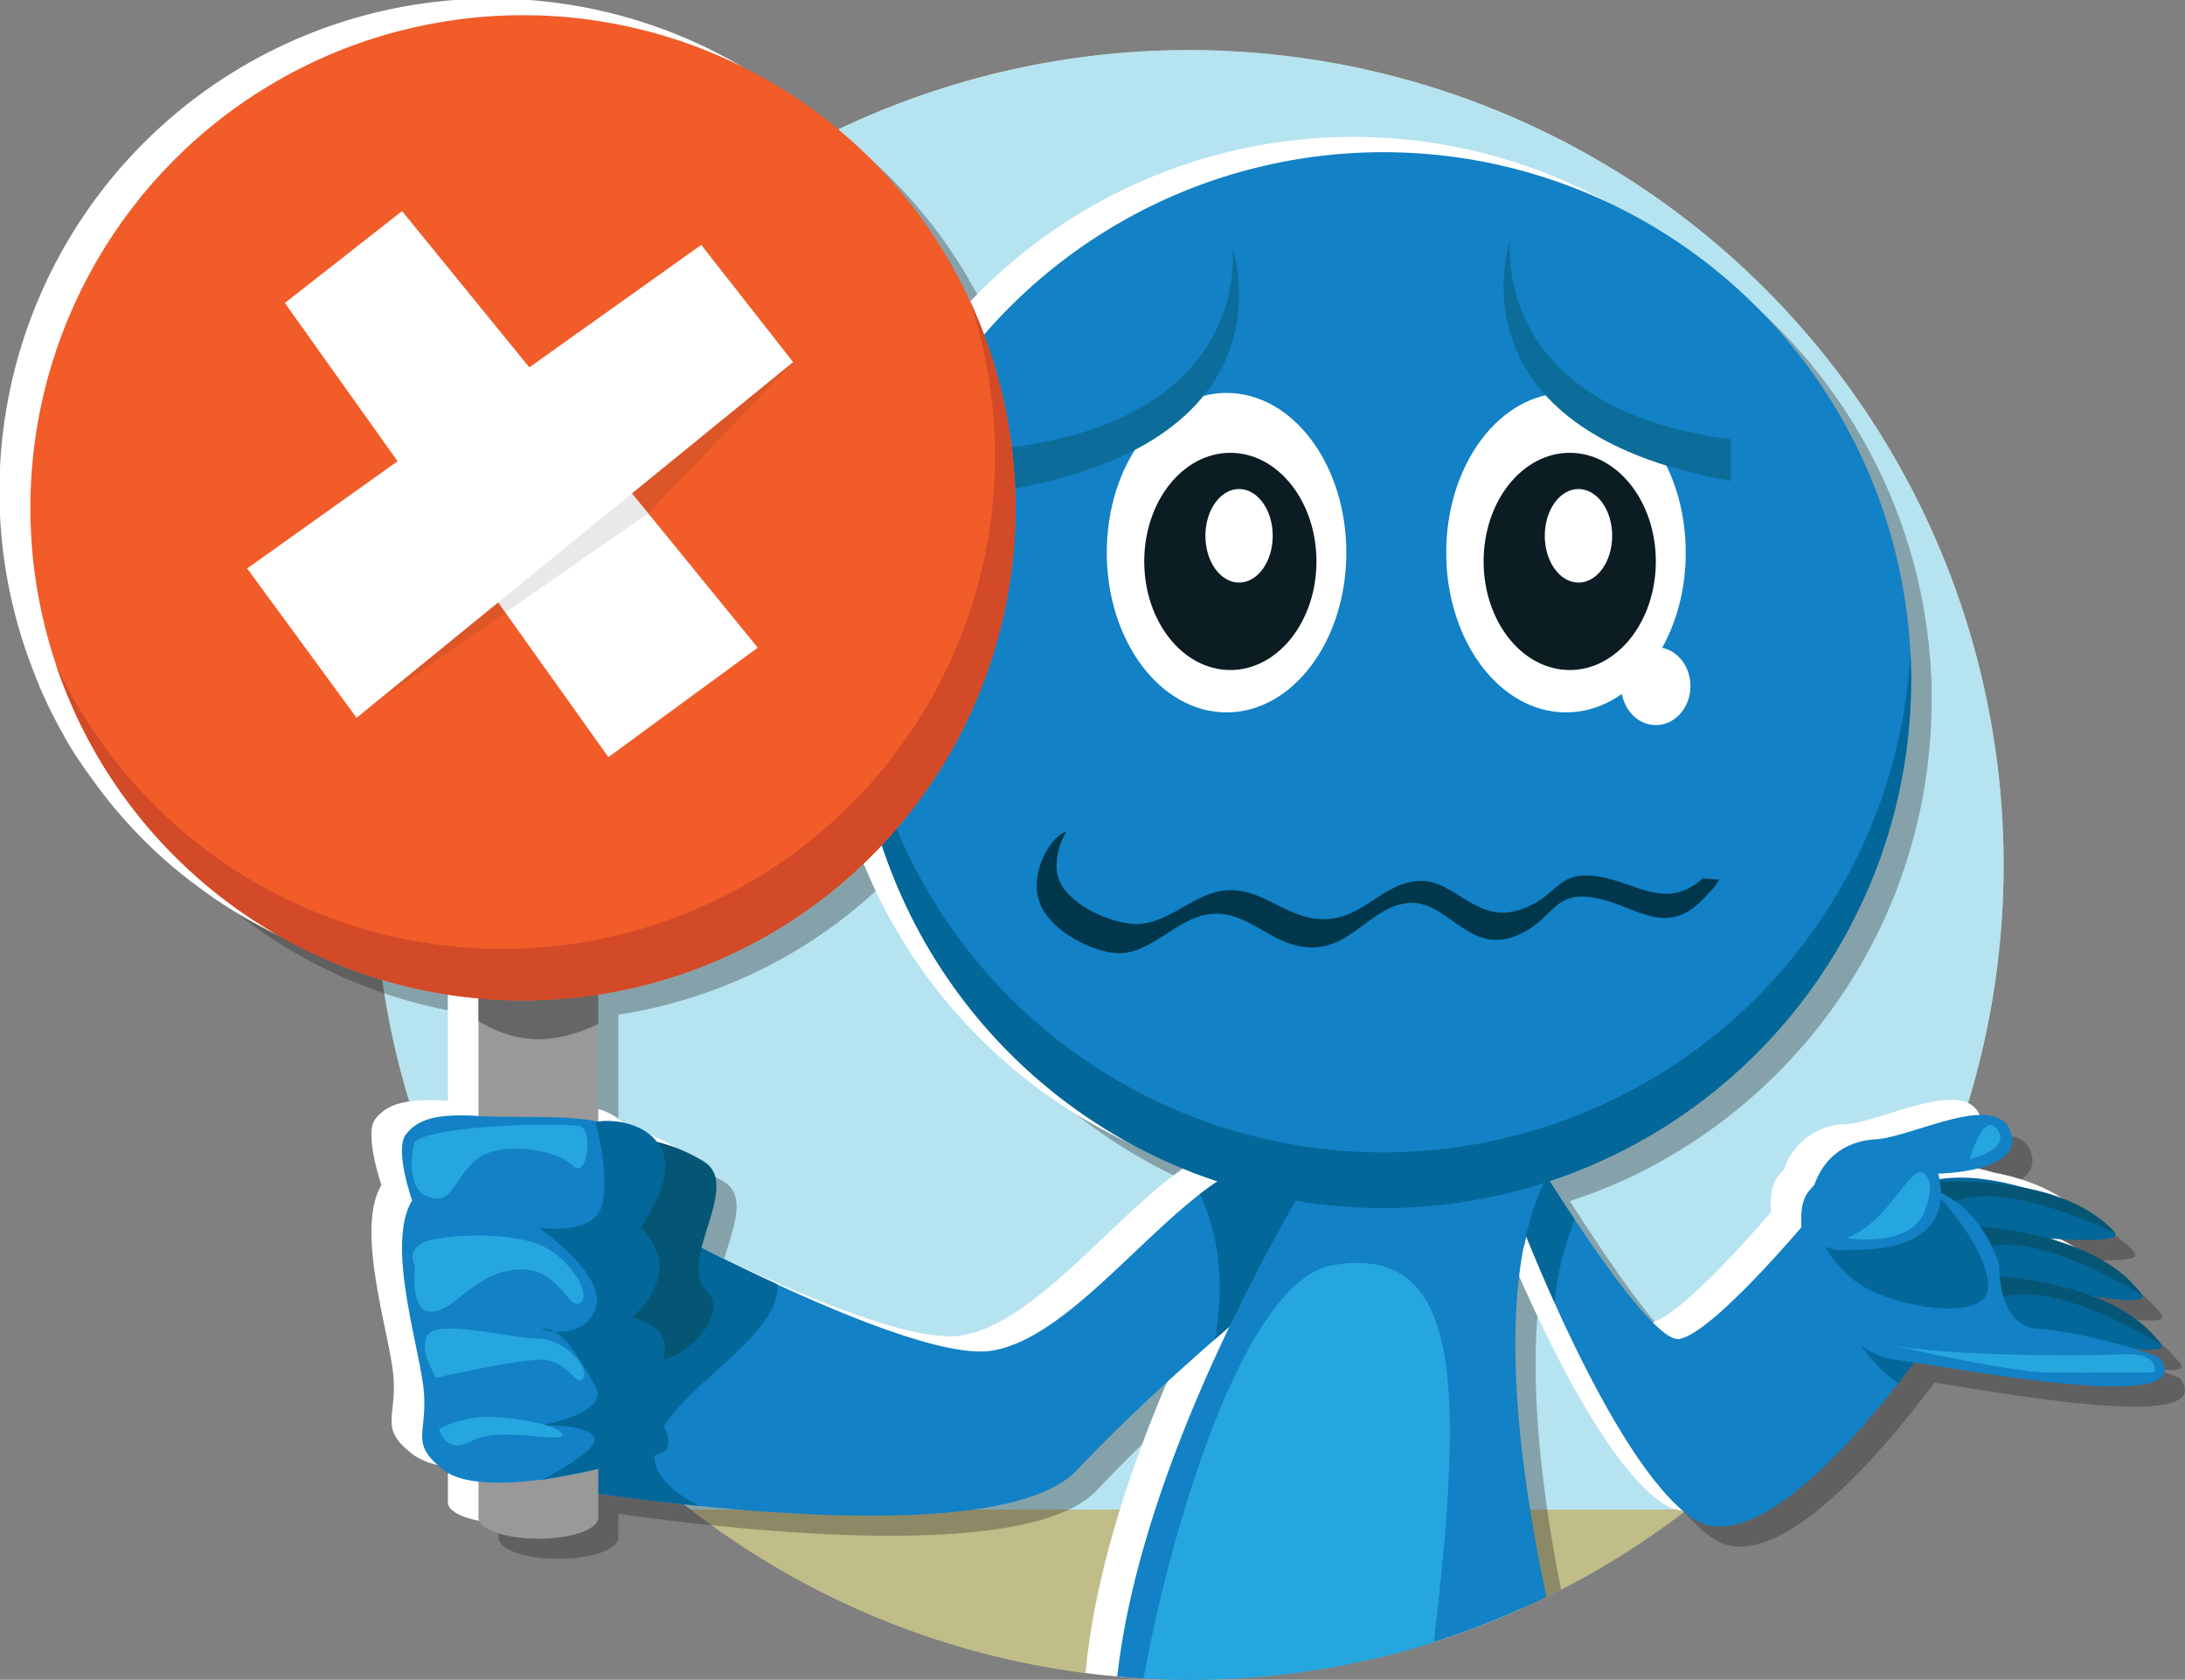 <svg xmlns="http://www.w3.org/2000/svg" viewBox="0 0 431.62 331.78"><rect x="0" y="0" width="431.62" height="331.78" fill="#808080" stroke="none"/><defs><style>.cls-1{isolation:isolate;}.cls-2{fill:#c1bd89;}.cls-3{fill:#b6e3f0;}.cls-18,.cls-4{fill:#221f1f;mix-blend-mode:multiply;}.cls-4{opacity:0.33;}.cls-5{fill:#fff;}.cls-6{fill:#1281c5;}.cls-7{fill:#036799;}.cls-8{fill:#055675;}.cls-9{fill:#26a6de;}.cls-10{fill:#0b1c23;}.cls-11{fill:#00374c;}.cls-12{fill:#0c6d9a;}.cls-13{fill:#999;}.cls-14{fill:#666;}.cls-15{fill:#ccc;}.cls-16{fill:#f15c28;}.cls-17{fill:#d24a27;}.cls-18{opacity:0.1;}</style></defs><title>No Blue guy</title><g class="cls-1"><g id="Layer_1" data-name="Layer 1"><circle class="cls-2" cx="234.85" cy="170.84" r="160.94"/><path class="cls-3" d="M241.1,81.48a160.94,160.94,0,0,0-98.42,288.28H339.52A160.94,160.94,0,0,0,241.1,81.48Z" transform="translate(-6.25 -71.59)"/><path class="cls-4" d="M437,344c-.23-.34-2.18-1.08-5-1.94,3.38.31,5.56.17,5.13-.8a4.88,4.88,0,0,0-1-1.28c-3.14-3.79-7.65-6.43-12.39-8.27,5.74.85,10.19,1.11,9.59-.25a4.88,4.88,0,0,0-1-1.28c-3.93-4.75-10-7.69-16-9.52l-1-.4c7.25.46,13.56.46,12.69-1.06A4.88,4.88,0,0,0,427,318c-4.4-4.32-10.74-6.62-16.9-7.82-5.58-1.6-11.61-2.49-16.75-1.64-.07-.37-.14-.73-.23-1.12,0,0,17.2-.23,14.29-8.3s-19.5,1.15-26.7,1.53a12.94,12.94,0,0,0-12.07,9,12.88,12.88,0,0,0-1.29,1.45c-1.09,1.43-1.48,3.92-1.27,6.9-2.56,3-18.09,21-24.1,22-3.63.64-13-12.08-20.64-23.54h0c-1.78-2.67-3.46-5.27-5-7.62l1.4-.48A103.59,103.59,0,0,0,328,304.25l1.48-.71a104.51,104.51,0,0,0,26.89-19q.89-.87,1.77-1.77,3.05-3.13,5.85-6.5,1.59-1.93,3.1-3.94a104.15,104.15,0,0,0,12.52-21.8q1-2.34,1.87-4.74a104.08,104.08,0,0,0,6.33-35.85h0q0-1.38,0-2.76v-.05q0-1.35-.11-2.69h0a104.27,104.27,0,0,0-183-62.74q-1.3-3.47-2.86-6.81h0A97.32,97.32,0,0,0,22.5,210.24l.18.48q.63,1.64,1.31,3.26l0,.07q.68,1.59,1.42,3.16l.17.37q.74,1.56,1.54,3.09l.2.38q.8,1.52,1.65,3l0,.06q.86,1.51,1.78,3l.28.44Q32,229,33,230.45l0,0q1,1.41,2,2.78l.27.37q1,1.37,2.06,2.69l.28.35q1,1.3,2.12,2.56l.11.13q1.11,1.29,2.27,2.54l.38.41q1.17,1.25,2.38,2.46l0,0q1.19,1.18,2.42,2.32l.39.36q1.23,1.13,2.5,2.22l.37.31q1.22,1,2.48,2l.22.18q1.32,1,2.67,2l.5.37c.91.66,1.84,1.31,2.77,1.95l.08.05q1.37.92,2.78,1.79l.51.32q1.41.87,2.86,1.69l.47.26q1.36.76,2.74,1.48l.36.19q1.48.76,3,1.47l.62.29c1,.47,2.05.94,3.1,1.38l.09,0c1,.43,2,.83,3.07,1.23l.64.24q1.56.58,3.14,1.11l.54.18q1.46.48,2.95.92l.48.14q1.61.46,3.25.87l.71.17c1.11.27,2.23.53,3.36.76H94c1.11.23,2.23.43,3.35.61l.72.12q1.68.27,3.37.48l.58.07q1.35.16,2.7.28V296c-8.51-.51-12,.69-14.31,3.59s1.19,13.07,1.19,13.07c-5.34,8.91,1.78,29.69,2.38,38s-3,10.1,4.16,15.45a13.66,13.66,0,0,0,6.59,2.09v7.14c0,2.29,5.3,4.14,11.83,4.14s11.84-1.85,11.84-4.14v-4.74c27.16,3.79,81.41,9.32,94.57-4.71,7.84-8.36,17.65-17.44,27.16-25.76h0l3-2.58c-9.06,18.89-18.51,42.78-21.73,65.46,3.21.19,6.44.31,9.7.31a160.21,160.21,0,0,0,73.52-17.75c-4.15-21-7-45.44-3.35-63.91h.06c.13-.63.27-1.24.42-1.86,5.2,12.88,19.75,46.63,32.82,55.62,11.1,7.63,29.86-12.85,40.64-26.61h0c1.15-1.47,2.21-2.86,3.16-4.13C405.45,347.38,444,354.21,437,344Zm-230.75-1.63c-8.13,1.35-25.61-5.29-42.5-13.07h0c-5.13-2.37-10.21-4.83-14.95-7.21,1.58-6.46,5.52-14,.43-17.1a32.71,32.71,0,0,0-9.28-3.86c-3.19-4.05-9.27-4.38-11.55-4V272a96.73,96.73,0,0,0,11.75-2.56q1.15-.33,2.3-.68a96.89,96.89,0,0,0,25.47-12.24q1-.66,1.92-1.33,1.91-1.36,3.75-2.8t3.6-3q2.65-2.29,5.13-4.77.83-.83,1.63-1.67l.45-.48c.36,1.09.73,2.17,1.12,3.25q.88,2.4,1.87,4.74a104.57,104.57,0,0,0,63.34,58.43C236.82,318,221.05,339.89,206.28,342.35Z" transform="translate(-6.25 -71.59)"/><path class="cls-5" d="M427,337c-.23-.34-2.18-1.08-5-1.94,3.38.31,5.56.17,5.13-.8a4.88,4.88,0,0,0-1-1.28c-3.14-3.79-7.65-6.43-12.39-8.27,5.74.85,10.19,1.11,9.59-.25a4.88,4.88,0,0,0-1-1.28c-3.93-4.75-10-7.69-16-9.52l-1-.4c7.25.46,13.56.46,12.69-1.06A4.88,4.88,0,0,0,417,311c-4.4-4.32-10.74-6.62-16.9-7.82-5.58-1.6-11.61-2.49-16.75-1.64-.07-.37-.14-.73-.23-1.12,0,0,17.2-.23,14.29-8.3s-19.5,1.15-26.7,1.53a12.94,12.94,0,0,0-12.07,9,12.88,12.88,0,0,0-1.29,1.45c-1.09,1.43-1.48,3.92-1.27,6.9-2.56,3-18.09,21-24.1,22-3.63.64-13-12.08-20.64-23.54h0c-1.78-2.67-3.46-5.27-5-7.62l1.4-.48A103.59,103.59,0,0,0,318,297.25l1.48-.71a104.51,104.51,0,0,0,26.89-19q.89-.87,1.77-1.77,3.05-3.13,5.85-6.5,1.59-1.93,3.1-3.94a104.15,104.15,0,0,0,12.52-21.8q1-2.34,1.87-4.74a104.08,104.08,0,0,0,6.33-35.85h0q0-1.38,0-2.76v-.05q0-1.35-.11-2.69h0a104.27,104.27,0,0,0-183-62.74q-1.3-3.47-2.86-6.81h0A97.32,97.32,0,0,0,12.5,203.24l.18.48q.63,1.64,1.31,3.26l0,.07q.68,1.59,1.42,3.16l.17.37q.74,1.56,1.54,3.09l.2.38q.8,1.52,1.65,3l0,.06q.86,1.51,1.78,3l.28.44Q22,222,23,223.45l0,0q1,1.41,2,2.78l.27.37q1,1.37,2.06,2.69l.28.35q1,1.3,2.12,2.56l.11.13q1.11,1.29,2.27,2.54l.38.41q1.17,1.25,2.38,2.46l0,0q1.19,1.18,2.42,2.32l.39.36q1.23,1.13,2.5,2.22l.37.31q1.22,1,2.48,2l.22.18q1.32,1,2.67,2l.5.37c.91.66,1.84,1.31,2.77,1.95l.08.05q1.37.92,2.78,1.79l.51.32q1.41.87,2.86,1.69l.47.26q1.36.76,2.74,1.48l.36.19q1.48.76,3,1.47l.62.29c1,.47,2.05.94,3.1,1.38l.09,0c1,.43,2,.83,3.07,1.23l.64.24q1.56.58,3.14,1.11l.54.18q1.46.48,2.95.92l.48.14q1.61.46,3.25.87l.71.17c1.11.27,2.23.53,3.36.76H84c1.11.23,2.23.43,3.35.61l.72.12q1.68.27,3.37.48l.58.07q1.35.16,2.7.28V289c-8.51-.51-12,.69-14.31,3.59s1.19,13.07,1.19,13.07c-5.34,8.91,1.78,29.69,2.38,38s-3,10.1,4.16,15.45a13.66,13.66,0,0,0,6.59,2.09v7.14c0,2.29,5.3,4.14,11.83,4.14s11.84-1.85,11.84-4.14v-4.74c27.16,3.79,81.41,9.32,94.57-4.71,7.84-8.36,17.65-17.44,27.16-25.76h0l3-2.58c-9.86,20.56-20.19,47.06-22.44,71.47a162.1,162.1,0,0,0,20.41,1.31,160.28,160.28,0,0,0,65.8-14.05c-5.22-22.91-9.93-52.9-5.63-74.61h.06c.13-.63.27-1.24.42-1.86,5.2,12.88,19.75,46.63,32.82,55.62,11.1,7.63,29.86-12.85,40.64-26.61h0c1.15-1.47,2.21-2.86,3.16-4.13C395.45,340.38,434,347.21,427,337Zm-230.75-1.63c-8.13,1.35-25.61-5.29-42.5-13.07h0c-5.13-2.37-10.21-4.83-14.95-7.21,1.58-6.46,5.52-14,.43-17.1a32.71,32.71,0,0,0-9.28-3.86c-3.19-4.05-9.27-4.38-11.55-4V265a96.73,96.73,0,0,0,11.75-2.56q1.15-.33,2.3-.68a96.89,96.89,0,0,0,25.47-12.24q1-.66,1.92-1.33,1.91-1.36,3.75-2.8t3.6-3q2.65-2.29,5.13-4.77.83-.83,1.63-1.67l.45-.48c.36,1.09.73,2.17,1.12,3.25q.88,2.4,1.87,4.74a104.57,104.57,0,0,0,63.34,58.43C226.82,311,211.05,332.89,196.28,335.35Z" transform="translate(-6.25 -71.59)"/><path class="cls-6" d="M118.67,304.15s65.37,37.25,83.61,34.21,38-35.73,54-37.25,25.08,6.08,25.08,6.08-39.53,30.4-62.33,54.73c-17.74,18.93-110.22,2.28-110.22,2.28Z" transform="translate(-6.25 -71.59)"/><path class="cls-7" d="M125.7,308a77.17,77.17,0,0,0-8.13,2.8l-8.78,53.35S124.53,367,144.25,369c-26.92-14,16.94-29.22,15.52-43.75C146.38,319.1,133.38,312.23,125.7,308Zm155.63-.86s-9.12-7.6-25.08-6.08c-4.12.39-8.5,2.88-13,6.39,3.09,6.45,5.29,15.91,3,28.68C264.31,320.3,281.34,307.19,281.34,307.19Z" transform="translate(-6.25 -71.59)"/><path class="cls-6" d="M389.5,333.52s-32.69,49.11-48.94,37.94-34.8-60.66-34.8-60.66l.43-15.89s25.24,42.3,31.79,41.15,24.46-22.48,24.46-22.48l1.59,1.17Z" transform="translate(-6.25 -71.59)"/><path class="cls-7" d="M366.9,316.86c.77,7.6,3.7,20.41,14.31,28,5-6.39,8.3-11.33,8.3-11.33Z" transform="translate(-6.25 -71.59)"/><path class="cls-7" d="M306.2,294.91l-.43,15.89s3,7.89,7.54,18a60.66,60.66,0,0,1,4-16.32C311.22,303.31,306.2,294.91,306.2,294.91Z" transform="translate(-6.25 -71.59)"/><path class="cls-7" d="M392.08,314.39s34,4.19,32,.79-24.26-14.31-37.6-10S392.08,314.39,392.08,314.39Z" transform="translate(-6.25 -71.59)"/><path class="cls-8" d="M424.12,315.18s-24.76-12.39-34-4.88-3.59-5.08-3.59-5.08S413.14,302.48,424.12,315.18Z" transform="translate(-6.25 -71.59)"/><path class="cls-7" d="M401.41,333.16s33.37,7.67,31.79,4.08-22.65-16.74-36.37-13.78S401.41,333.16,401.41,333.16Z" transform="translate(-6.25 -71.59)"/><path class="cls-7" d="M397.63,323.36S431,331,429.42,327.44,406.76,310.7,393,313.66,397.63,323.36,397.63,323.36Z" transform="translate(-6.25 -71.59)"/><path class="cls-8" d="M429.42,327.44s-23.35-14.87-33.33-8.35-3-5.42-3-5.42S419.8,313.68,429.42,327.44Z" transform="translate(-6.25 -71.59)"/><path class="cls-8" d="M433.2,337.24s-23.35-14.87-33.33-8.35-3-5.42-3-5.42S423.58,323.48,433.2,337.24Z" transform="translate(-6.25 -71.59)"/><path class="cls-6" d="M401.18,321.51s-3.42-13.11-15.73-15.78-17.48-4.68-22.08,1.38,3.16,31.08,17,33,60.28,11,52.67-.13c-.68-1-16-5.43-24.17-5.94S401.18,321.51,401.18,321.51Z" transform="translate(-6.25 -71.59)"/><path class="cls-7" d="M389,307.57s9.76,10.28,10,18-20,4.16-26.43-1.08-7.07-10-7.07-10Z" transform="translate(-6.25 -71.59)"/><path class="cls-6" d="M372.43,318.4s20.75,1.4,16.7-15c0,0,17.2-.23,14.29-8.3s-19.5,1.15-26.7,1.53-12.57,5.34-13.14,14.49S372.43,318.4,372.43,318.4Z" transform="translate(-6.25 -71.59)"/><path class="cls-9" d="M371,316.13s13.34,2.25,15.68-6c0,0,2.14-5.18-.53-6.85S379.5,312.93,371,316.13Z" transform="translate(-6.25 -71.59)"/><path class="cls-9" d="M395.33,300.58s8.29-1.95,5.52-5.85S395.33,300.58,395.33,300.58Z" transform="translate(-6.25 -71.59)"/><path class="cls-9" d="M431.84,342.66s1.28-4-6.6-3.58-38.65.39-48-2.41c0,0,25.25,5.92,33.42,6S431.84,342.66,431.84,342.66Z" transform="translate(-6.25 -71.59)"/><path class="cls-7" d="M261.86,306.7c9.83,5.71,24.62,11,45.48,11,1.7-8.56,4.76-15.89,9.8-20.92l-48.31,1A106.51,106.51,0,0,0,261.86,306.7Z" transform="translate(-6.25 -71.59)"/><path class="cls-6" d="M241.1,403.37A160.21,160.21,0,0,0,311.74,387c-6.73-31.54-11.46-73.41,5.4-90.27l-48.31,1s-36.41,56.14-41.88,105C231.61,403.14,236.33,403.37,241.1,403.37Z" transform="translate(-6.25 -71.59)"/><path class="cls-9" d="M241.1,403.37A160.76,160.76,0,0,0,289.49,396c5.94-50.83,5.67-78.8-19.93-74.53-17.62,2.94-32.1,52.31-37.41,81.67C235.12,403.26,238.1,403.37,241.1,403.37Z" transform="translate(-6.25 -71.59)"/><circle class="cls-6" cx="273.24" cy="134.33" r="104.27"/><ellipse class="cls-5" cx="242.29" cy="109.16" rx="23.66" ry="31.55"/><ellipse class="cls-10" cx="243.04" cy="110.89" rx="17.01" ry="21.45"/><ellipse class="cls-5" cx="244.76" cy="105.83" rx="6.65" ry="9.24"/><ellipse class="cls-5" cx="309.34" cy="109.16" rx="23.66" ry="31.55"/><ellipse class="cls-10" cx="310.08" cy="110.89" rx="17.01" ry="21.45"/><ellipse class="cls-5" cx="311.81" cy="105.83" rx="6.66" ry="9.24"/><path class="cls-11" d="M322.78,244.87c-9.39-1.82-8.25,3.86-16.47,6.48-8.42,2.67-12.73-6-19.55-5.76-7.42.22-11.2,7.61-19.09,7.55s-12.28-6.84-20.26-5.56c-5.6.9-10.58,6.43-16.44,6.53-4.85.08-13.33-3.58-15.44-8.52-1.25-2.92-.31-6.89,1.36-9.79-3.41,1.22-7.37,8.54-5.25,14.13,2.18,5.76,10.91,10,15.9,9.93,6-.11,11.17-6.57,16.93-7.61,8.22-1.49,12.66,6.42,20.87,6.48s12-8.55,19.66-8.81c7-.23,11.46,9.84,20.13,6.72,8.47-3,7.3-9.68,17-7.55,7.6,1.67,13.45,7.8,20.84-.22.94-1,2.58-2.68,2.84-3.54l-3.21-.24C335.6,251.33,330,246.27,322.78,244.87Z" transform="translate(-6.25 -71.59)"/><path class="cls-6" d="M348.11,137.83v28.76c-56.69-10.18-43.52-47.65-43.52-47.65Z" transform="translate(-6.25 -71.59)"/><path class="cls-12" d="M348.11,166.59v-8.25c-47.9-6.16-43.52-39.4-43.52-39.4S291.42,156.41,348.11,166.59Z" transform="translate(-6.25 -71.59)"/><ellipse class="cls-5" cx="327.09" cy="135.52" rx="6.84" ry="7.7"/><path class="cls-6" d="M206.17,139.42v28.76c56.69-10.18,43.52-47.65,43.52-47.65Z" transform="translate(-6.25 -71.59)"/><path class="cls-12" d="M206.17,168.18v-8.25c47.9-6.16,43.52-39.4,43.52-39.4S262.86,158,206.17,168.18Z" transform="translate(-6.25 -71.59)"/><path class="cls-7" d="M279.5,299.2a104.28,104.28,0,0,1-104.14-98.77q-.14,2.73-.14,5.5a104.27,104.27,0,1,0,208.55,0q0-2.77-.14-5.5A104.27,104.27,0,0,1,279.5,299.2Z" transform="translate(-6.25 -71.59)"/><rect class="cls-13" x="94.52" y="56.03" width="23.66" height="243.75"/><path class="cls-14" d="M100.77,171.22V273.31c7.26,4.23,14.1,5,23.66.55V170.26C121.5,172.36,113.79,176.13,100.77,171.22Z" transform="translate(-6.25 -71.59)"/><path class="cls-15" d="M124.44,127.62c0,2.28-5.3,4.14-11.84,4.14s-11.83-1.86-11.83-4.14,5.3-4.15,11.83-4.15S124.44,125.33,124.44,127.62Z" transform="translate(-6.25 -71.59)"/><ellipse class="cls-13" cx="106.35" cy="299.78" rx="11.83" ry="4.14"/><path class="cls-8" d="M129.82,296.21A32.52,32.52,0,0,1,145.26,301c7.72,4.75-5.35,19.59.59,25.54s-10.11,18.42-12.48,11.88S120.32,306.3,129.82,296.21Z" transform="translate(-6.25 -71.59)"/><path class="cls-6" d="M87.65,308.68s-3.56-10.1-1.19-13.07,5.94-4.16,14.85-3.56,25.54-1.18,28.51,4.16-4.76,16.63-4.76,16.63,4.76,6.53,4.16,13.06-3.56,7.73-3.56,7.73,5.34,4.74,4.16,9.5l-1.19,4.75s6.53,9.5,1.78,11.88-29.1,7.73-36.23,2.38S90.62,355,90,346.69,82.3,317.59,87.65,308.68Z" transform="translate(-6.25 -71.59)"/><path class="cls-7" d="M123.88,293.24c1.79-.59,10.09-.59,13.06,5.34S132.79,314,132.79,314s4.75,4.15,3.56,9.5a15.11,15.11,0,0,1-5.34,8.32s7.13,1.18,6.53,6.53a22.56,22.56,0,0,1-3.56,9.51s7.12,8.91,3,10.7-23.75,5.34-23.75,5.34,13.06-6.53,10.1-8.91-10.7-1.78-10.7-1.78,14.26-2.38,11.29-7.73-7.13-12.48-10.69-11.28c0,0,8.32,2.38,10.69-4.16s-11.29-16-11.29-16,10.7,1.77,12.48-4.16S123.88,293.24,123.88,293.24Z" transform="translate(-6.25 -71.59)"/><path class="cls-9" d="M88.09,297.25s-2.23,8.91,2.67,10.69,4.9-3.12,9.35-7.13,16-2.23,19.16.89,4-6.68,1.78-7.57S91.21,293.68,88.09,297.25Z" transform="translate(-6.25 -71.59)"/><path class="cls-9" d="M88.24,321.75s-2.38-4.16,3.56-5.35,16-1.19,21.38,1.19,10.09,9.51,7.71,11.29-4.16-7.13-12.47-6.54-11.87,7.73-16.63,8.32S88.24,321.75,88.24,321.75Z" transform="translate(-6.25 -71.59)"/><path class="cls-9" d="M92.4,343.73s-4.16-6.54-1.19-8.91S107.84,336,112.59,336s10.1,5.34,8.91,7.72-3-3.56-8.31-3.56S92.4,343.73,92.4,343.73Z" transform="translate(-6.25 -71.59)"/><path class="cls-9" d="M93,353.82a21.11,21.11,0,0,1,9.5-2.38c5.35,0,14.85,1.78,14.85,3.56s-12.47-1.78-17.82,1.19S93,353.82,93,353.82Z" transform="translate(-6.25 -71.59)"/><circle class="cls-16" cx="103.3" cy="100.3" r="97.3"/><path class="cls-17" d="M197.79,130.87a97.32,97.32,0,0,1-180.49,72,97.31,97.31,0,1,0,180.49-72Z" transform="translate(-6.25 -71.59)"/><polygon class="cls-5" points="56.27 59.85 79.42 41.7 149.68 127.93 120.18 149.55 56.27 59.85"/><polygon class="cls-5" points="138.52 48.37 156.67 71.52 70.44 141.78 48.82 112.28 138.52 48.37"/><polygon class="cls-18" points="73.38 139.38 128.05 101.38 156.67 71.52 73.38 139.38"/></g></g></svg>